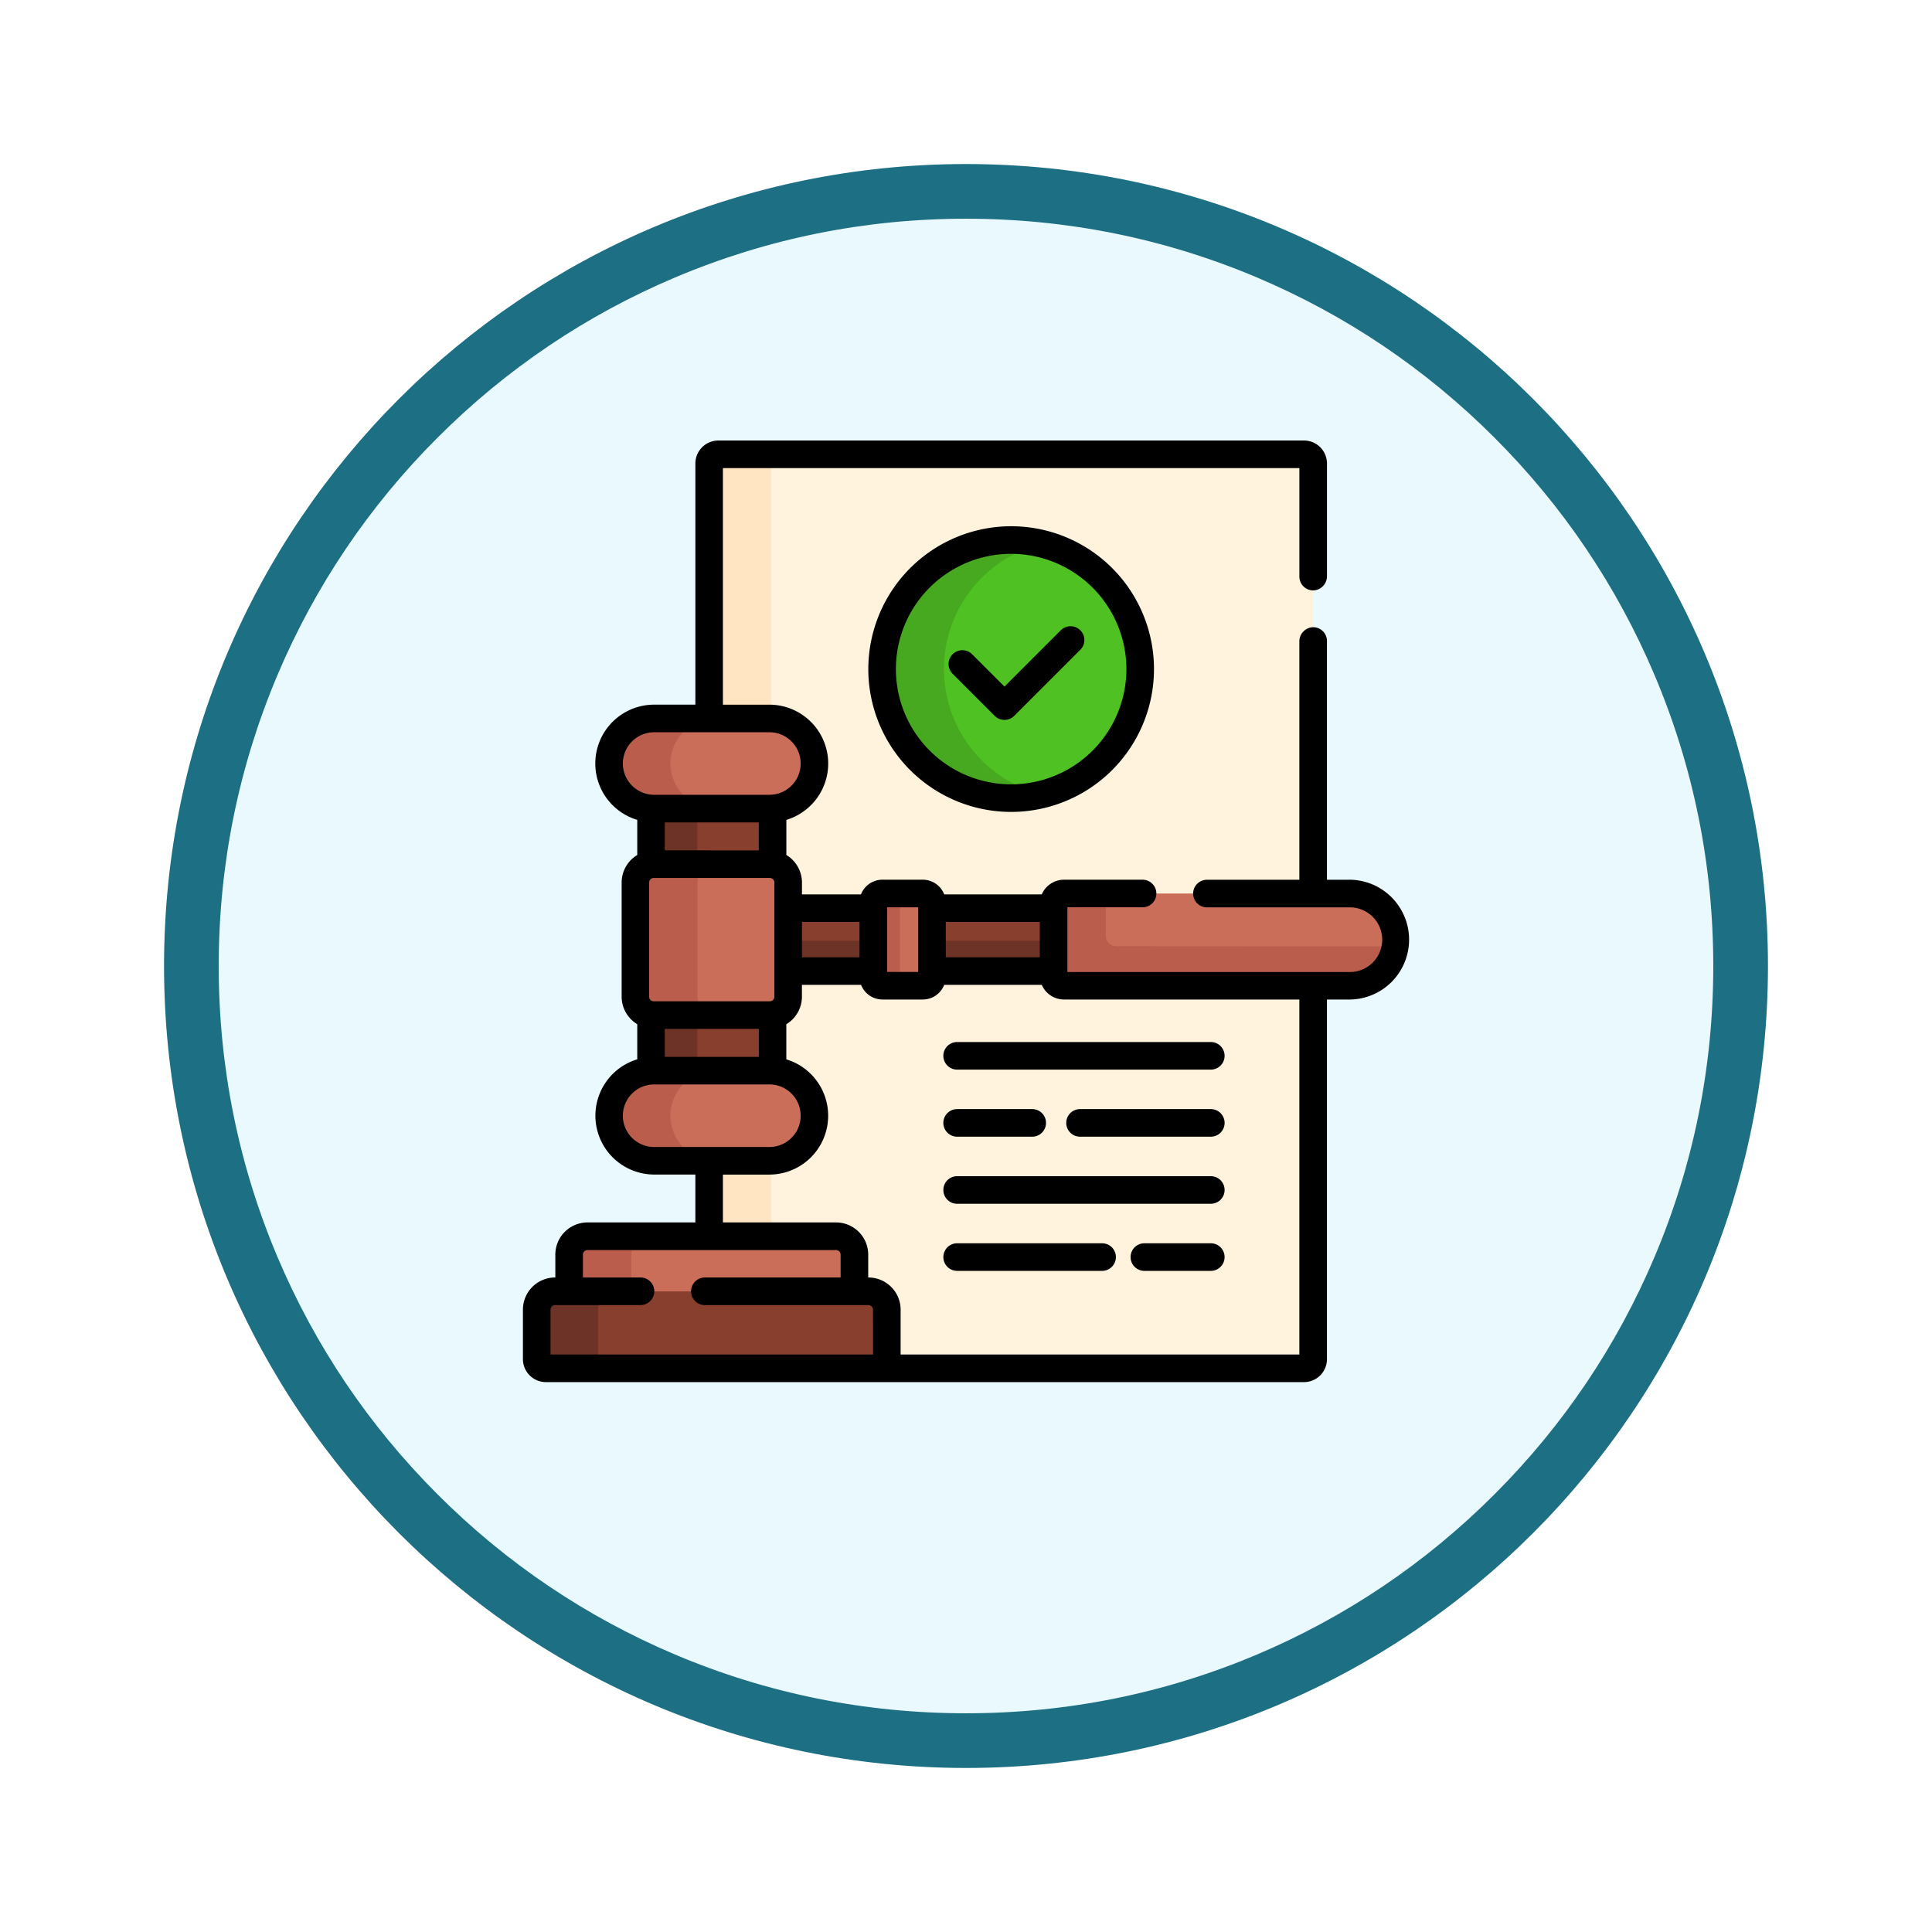 <svg xmlns="http://www.w3.org/2000/svg" xmlns:xlink="http://www.w3.org/1999/xlink" width="106" height="106" viewBox="0 0 106 106">
  <defs>
    <filter id="Trazado_982547" x="0" y="0" width="106" height="106" filterUnits="userSpaceOnUse">
      <feOffset dy="3" input="SourceAlpha"/>
      <feGaussianBlur stdDeviation="3" result="blur"/>
      <feFlood flood-opacity="0.161"/>
      <feComposite operator="in" in2="blur"/>
      <feComposite in="SourceGraphic"/>
    </filter>
  </defs>
  <g id="Grupo_1172969" data-name="Grupo 1172969" transform="translate(-171 -3978)">
    <g id="Grupo_1171932" data-name="Grupo 1171932" transform="translate(0 2921)">
      <g id="Grupo_1167337" data-name="Grupo 1167337" transform="translate(180 1063)">
        <g id="Grupo_1166720" data-name="Grupo 1166720" transform="translate(0)">
          <g id="Grupo_1164305" data-name="Grupo 1164305">
            <g id="Grupo_1163948" data-name="Grupo 1163948">
              <g id="Grupo_1158168" data-name="Grupo 1158168">
                <g id="Grupo_1152576" data-name="Grupo 1152576">
                  <g id="Grupo_1148633" data-name="Grupo 1148633">
                    <g id="Grupo_1148525" data-name="Grupo 1148525">
                      <g transform="matrix(1, 0, 0, 1, -9, -6)" filter="url(#Trazado_982547)">
                        <g id="Trazado_982547-2" data-name="Trazado 982547" transform="translate(9 6)" fill="#e9f9fd">
                          <path d="M 44 86.5 C 38.262 86.5 32.696 85.377 27.458 83.161 C 22.397 81.02 17.852 77.956 13.948 74.052 C 10.044 70.148 6.98 65.603 4.839 60.542 C 2.623 55.304 1.5 49.738 1.5 44 C 1.5 38.262 2.623 32.696 4.839 27.458 C 6.98 22.397 10.044 17.852 13.948 13.948 C 17.852 10.044 22.397 6.98 27.458 4.839 C 32.696 2.623 38.262 1.5 44 1.5 C 49.738 1.5 55.304 2.623 60.542 4.839 C 65.603 6.98 70.148 10.044 74.052 13.948 C 77.956 17.852 81.02 22.397 83.161 27.458 C 85.377 32.696 86.5 38.262 86.5 44 C 86.5 49.738 85.377 55.304 83.161 60.542 C 81.02 65.603 77.956 70.148 74.052 74.052 C 70.148 77.956 65.603 81.02 60.542 83.161 C 55.304 85.377 49.738 86.5 44 86.5 Z" stroke="none"/>
                          <path d="M 44 3 C 38.464 3 33.095 4.084 28.042 6.221 C 23.16 8.286 18.775 11.242 15.009 15.009 C 11.242 18.775 8.286 23.16 6.221 28.042 C 4.084 33.095 3 38.464 3 44 C 3 49.536 4.084 54.905 6.221 59.958 C 8.286 64.84 11.242 69.225 15.009 72.991 C 18.775 76.758 23.16 79.714 28.042 81.779 C 33.095 83.916 38.464 85 44 85 C 49.536 85 54.905 83.916 59.958 81.779 C 64.84 79.714 69.225 76.758 72.991 72.991 C 76.758 69.225 79.714 64.84 81.779 59.958 C 83.916 54.905 85 49.536 85 44 C 85 38.464 83.916 33.095 81.779 28.042 C 79.714 23.16 76.758 18.775 72.991 15.009 C 69.225 11.242 64.84 8.286 59.958 6.221 C 54.905 4.084 49.536 3 44 3 M 44 0 C 68.301 0 88 19.699 88 44 C 88 68.301 68.301 88 44 88 C 19.699 88 0 68.301 0 44 C 0 19.699 19.699 0 44 0 Z" stroke="none" fill="#1d7083"/>
                        </g>
                      </g>
                    </g>
                  </g>
                </g>
              </g>
            </g>
          </g>
        </g>
      </g>
    </g>
    <g id="compliant_4252360" transform="translate(184.613 4002.169)">
      <g id="Grupo_1172108" data-name="Grupo 1172108" transform="translate(25.293 0.757)">
        <path id="Trazado_1026125" data-name="Trazado 1026125" d="M148.952,7.5H116.82a.5.5,0,0,0-.5.5V21.992h3.309a2.473,2.473,0,0,1,.173,4.939V30h0a1.008,1.008,0,0,1,.856,1v6.263a1.008,1.008,0,0,1-.856,1h0v3.068a2.473,2.473,0,0,1-.173,4.939h-3.309V50.4h6.963a1.009,1.009,0,0,1,1.009,1.009v2.01h.769a1.009,1.009,0,0,1,1.009,1.009v3.218h23.391V8A.5.5,0,0,0,148.952,7.5Z" transform="translate(-116.315 -7.5)" fill="#fff3de"/>
      </g>
      <g id="Grupo_1172109" data-name="Grupo 1172109" transform="translate(25.293 0.757)">
        <path id="Trazado_1026126" data-name="Trazado 1026126" d="M119.624,21.992l.09,0V8a.5.5,0,0,1,.5-.5h-3.4a.5.5,0,0,0-.5.5V21.992Z" transform="translate(-116.315 -7.5)" fill="#ffe5c2"/>
        <path id="Trazado_1026127" data-name="Trazado 1026127" d="M119.624,391.629h-3.309v4.141h3.4v-4.143Z" transform="translate(-116.315 -352.868)" fill="#ffe5c2"/>
      </g>
      <g id="Grupo_1172127" data-name="Grupo 1172127" transform="translate(15.835 15.249)">
        <g id="Grupo_1172110" data-name="Grupo 1172110" transform="translate(13.795 10.409)">
          <path id="Trazado_1026128" data-name="Trazado 1026128" d="M159.3,254.29h4.671v3.451H159.3Z" transform="translate(-159.296 -254.29)" fill="#883f2e"/>
          <path id="Trazado_1026129" data-name="Trazado 1026129" d="M237.5,254.29h6.671v3.451H237.5Z" transform="translate(-229.611 -254.29)" fill="#883f2e"/>
        </g>
        <g id="Grupo_1172111" data-name="Grupo 1172111" transform="translate(13.795 12.196)">
          <path id="Trazado_1026130" data-name="Trazado 1026130" d="M159.3,272h4.671v1.664H159.3Z" transform="translate(-159.296 -272)" fill="#6d3326"/>
          <path id="Trazado_1026131" data-name="Trazado 1026131" d="M237.5,272h6.671v1.664H237.5Z" transform="translate(-229.611 -272)" fill="#6d3326"/>
        </g>
        <g id="Grupo_1172112" data-name="Grupo 1172112" transform="translate(28.357 9.604)">
          <path id="Trazado_1026132" data-name="Trazado 1026132" d="M322.364,248.841a2.53,2.53,0,0,1-2.53,2.53H304.191a.575.575,0,0,1-.575-.575v-3.911a.575.575,0,0,1,.575-.575h15.643A2.531,2.531,0,0,1,322.364,248.841Z" transform="translate(-303.616 -246.31)" fill="#ca6e59"/>
        </g>
        <g id="Grupo_1172113" data-name="Grupo 1172113" transform="translate(28.357 9.604)">
          <path id="Trazado_1026133" data-name="Trazado 1026133" d="M307.055,249.2a.575.575,0,0,1-.575-.575v-2.32h-2.289a.575.575,0,0,0-.575.575V250.8a.575.575,0,0,0,.575.575h15.643a2.531,2.531,0,0,0,2.5-2.166Z" transform="translate(-303.616 -246.31)" fill="#bb5d4c"/>
        </g>
        <g id="Grupo_1172114" data-name="Grupo 1172114" transform="translate(18.466 9.604)">
          <path id="Trazado_1026134" data-name="Trazado 1026134" d="M208.805,246.816v4.052a.5.5,0,0,1-.5.5h-2.211a.5.5,0,0,1-.5-.5v-4.052a.5.5,0,0,1,.5-.5H208.3a.5.5,0,0,1,.5.5Z" transform="translate(-205.585 -246.311)" fill="#ca6e59"/>
        </g>
        <g id="Grupo_1172115" data-name="Grupo 1172115" transform="translate(18.466 9.604)">
          <path id="Trazado_1026135" data-name="Trazado 1026135" d="M207.048,250.867v-4.052a.5.5,0,0,1,.5-.5h-1.463a.5.5,0,0,0-.5.5v4.052a.5.5,0,0,0,.5.5h1.463A.5.5,0,0,1,207.048,250.867Z" transform="translate(-205.585 -246.311)" fill="#bb5d4c"/>
        </g>
        <g id="Grupo_1172116" data-name="Grupo 1172116" transform="translate(6.269 4.939)">
          <path id="Trazado_1026136" data-name="Trazado 1026136" d="M91.221,312.31H84.857a1.011,1.011,0,0,1-.154-.013v3.068c.057,0,.114-.007.173-.007H91.2c.058,0,.115,0,.173.007V312.3A1,1,0,0,1,91.221,312.31Z" transform="translate(-84.703 -300.974)" fill="#883f2e"/>
          <path id="Trazado_1026137" data-name="Trazado 1026137" d="M84.857,312.31a1.011,1.011,0,0,1-.154-.013v3.068c.057,0,.114-.007.173-.007h2.368V312.31H84.857Z" transform="translate(-84.703 -300.974)" fill="#6d3326"/>
          <path id="Trazado_1026138" data-name="Trazado 1026138" d="M84.857,203.134h6.364a1.015,1.015,0,0,1,.154.013v-3.068c-.057,0-.115.007-.173.007H84.876c-.058,0-.115,0-.173-.007v3.068A1.015,1.015,0,0,1,84.857,203.134Z" transform="translate(-84.703 -200.079)" fill="#883f2e"/>
          <path id="Trazado_1026139" data-name="Trazado 1026139" d="M84.857,203.133h2.387v-3.048H84.876c-.058,0-.115,0-.173-.007v3.068A1.027,1.027,0,0,1,84.857,203.133Z" transform="translate(-84.703 -200.078)" fill="#6d3326"/>
        </g>
        <g id="Grupo_1172117" data-name="Grupo 1172117" transform="translate(5.413 7.994)">
          <path id="Trazado_1026140" data-name="Trazado 1026140" d="M84.607,231.361v6.263a1.009,1.009,0,0,1-1.009,1.009H77.234a1.009,1.009,0,0,1-1.009-1.009v-6.263a1.009,1.009,0,0,1,1.009-1.009H83.6A1.009,1.009,0,0,1,84.607,231.361Z" transform="translate(-76.225 -230.352)" fill="#ca6e59"/>
        </g>
        <g id="Grupo_1172118" data-name="Grupo 1172118" transform="translate(5.413 7.994)">
          <path id="Trazado_1026141" data-name="Trazado 1026141" d="M79.633,237.624v-6.263a1.009,1.009,0,0,1,1.009-1.009H77.234a1.009,1.009,0,0,0-1.009,1.009v6.263a1.009,1.009,0,0,0,1.009,1.009h3.408A1.009,1.009,0,0,1,79.633,237.624Z" transform="translate(-76.225 -230.352)" fill="#bb5d4c"/>
        </g>
        <g id="Grupo_1172121" data-name="Grupo 1172121" transform="translate(0 28.41)">
          <path id="Trazado_1026142" data-name="Trazado 1026142" d="M55.843,435.805a1.031,1.031,0,0,0,.005-.1v-2.008a1.009,1.009,0,0,0-1.009-1.009H41.2a1.009,1.009,0,0,0-1.009,1.009V435.7a1.032,1.032,0,0,0,.005.1Z" transform="translate(-38.417 -432.685)" fill="#ca6e59"/>
          <path id="Trazado_1026143" data-name="Trazado 1026143" d="M43.611,435.805a1.033,1.033,0,0,1-.005-.1v-2.008a1.009,1.009,0,0,1,1.009-1.009H41.2a1.009,1.009,0,0,0-1.009,1.009V435.7a1.032,1.032,0,0,0,.005.1Z" transform="translate(-38.417 -432.685)" fill="#bb5d4c"/>
          <g id="Grupo_1172119" data-name="Grupo 1172119" transform="translate(0 3.019)">
            <path id="Trazado_1026144" data-name="Trazado 1026144" d="M41.786,466.835h-18.7a.5.5,0,0,1-.5-.5v-2.713a1.009,1.009,0,0,1,1.009-1.009h17.19a1.009,1.009,0,0,1,1.009,1.009Z" transform="translate(-22.578 -462.608)" fill="#883f2e"/>
          </g>
          <g id="Grupo_1172120" data-name="Grupo 1172120" transform="translate(0 3.019)">
            <path id="Trazado_1026145" data-name="Trazado 1026145" d="M25.95,466.33v-2.713a1.009,1.009,0,0,1,1.009-1.009H23.587a1.009,1.009,0,0,0-1.009,1.009v2.713a.5.5,0,0,0,.5.5h3.372A.5.5,0,0,1,25.95,466.33Z" transform="translate(-22.578 -462.608)" fill="#6d3326"/>
          </g>
        </g>
        <g id="Grupo_1172126" data-name="Grupo 1172126" transform="translate(3.968)">
          <g id="Grupo_1172122" data-name="Grupo 1172122" transform="translate(0 19.323)">
            <path id="Trazado_1026146" data-name="Trazado 1026146" d="M73.177,345.106a2.473,2.473,0,0,1-2.473,2.473H64.378a2.473,2.473,0,1,1,0-4.946H70.7A2.473,2.473,0,0,1,73.177,345.106Z" transform="translate(-61.905 -342.633)" fill="#ca6e59"/>
          </g>
          <g id="Grupo_1172123" data-name="Grupo 1172123" transform="translate(0 19.323)">
            <path id="Trazado_1026147" data-name="Trazado 1026147" d="M65.274,345.106a2.473,2.473,0,0,1,2.473-2.473H64.378a2.473,2.473,0,1,0,0,4.946h3.368A2.473,2.473,0,0,1,65.274,345.106Z" transform="translate(-61.905 -342.633)" fill="#bb5d4c"/>
          </g>
          <g id="Grupo_1172124" data-name="Grupo 1172124" transform="translate(0)">
            <path id="Trazado_1026148" data-name="Trazado 1026148" d="M73.177,153.6a2.473,2.473,0,0,1-2.473,2.473H64.378a2.473,2.473,0,1,1,0-4.946H70.7A2.473,2.473,0,0,1,73.177,153.6Z" transform="translate(-61.905 -151.128)" fill="#ca6e59"/>
          </g>
          <g id="Grupo_1172125" data-name="Grupo 1172125">
            <path id="Trazado_1026149" data-name="Trazado 1026149" d="M65.274,153.6a2.473,2.473,0,0,1,2.473-2.473H64.378a2.473,2.473,0,1,0,0,4.946h3.368A2.473,2.473,0,0,1,65.274,153.6Z" transform="translate(-61.905 -151.128)" fill="#bb5d4c"/>
          </g>
        </g>
      </g>
      <g id="Grupo_1172130" data-name="Grupo 1172130" transform="translate(34.783 5.46)">
        <g id="Grupo_1172128" data-name="Grupo 1172128" transform="translate(0)">
          <circle id="Elipse_11791" data-name="Elipse 11791" cx="7.08" cy="7.08" r="7.08" fill="#4fc123"/>
        </g>
        <g id="Grupo_1172129" data-name="Grupo 1172129" transform="translate(0)">
          <path id="Trazado_1026150" data-name="Trazado 1026150" d="M213.765,61.187a7.082,7.082,0,0,1,5.384-6.874,7.08,7.08,0,1,0,0,13.748A7.082,7.082,0,0,1,213.765,61.187Z" transform="translate(-210.372 -54.107)" fill="#47a920"/>
        </g>
      </g>
      <g id="Grupo_1172131" data-name="Grupo 1172131" transform="translate(15.078 0)">
        <path id="Trazado_1026151" data-name="Trazado 1026151" d="M60.41,24.1H59.191V11a.757.757,0,0,0-.78-.756.778.778,0,0,0-.734.788V24.1H52.606a.757.757,0,1,0,0,1.514h7.8a1.774,1.774,0,1,1,0,3.547H44.949V25.61h4.125a.757.757,0,1,0,0-1.514H44.767a1.333,1.333,0,0,0-1.223.805H38.191a1.262,1.262,0,0,0-1.175-.805H34.8a1.262,1.262,0,0,0-1.175.805H30.387v-.65a1.765,1.765,0,0,0-.856-1.51V20.815a3.23,3.23,0,0,0-.929-6.322H26.05V1.514H57.678V7.467a.757.757,0,0,0,.78.756.778.778,0,0,0,.734-.788V1.261A1.261,1.261,0,0,0,57.93,0H25.8a1.261,1.261,0,0,0-1.261,1.261V14.492h-2.26a3.229,3.229,0,0,0-.929,6.322v1.927a1.765,1.765,0,0,0-.856,1.51v6.263a1.765,1.765,0,0,0,.856,1.51v1.927a3.23,3.23,0,0,0,.929,6.322h2.26V42.9H18.621a1.768,1.768,0,0,0-1.766,1.766v1.254h-.012a1.768,1.768,0,0,0-1.766,1.766V50.4a1.263,1.263,0,0,0,1.261,1.261H57.93A1.261,1.261,0,0,0,59.191,50.4V30.671H60.41a3.287,3.287,0,0,0,0-6.574ZM38.278,26.415h5.158v1.937H38.278Zm-3.22-.805h1.707v3.547H35.057Zm-4.671.805h3.157v1.937H30.387ZM20.56,17.722a1.718,1.718,0,0,1,1.716-1.716H28.6a1.716,1.716,0,0,1,0,3.432H22.276A1.718,1.718,0,0,1,20.56,17.722Zm1.7,13.045A.253.253,0,0,1,22,30.515V24.252A.253.253,0,0,1,22.257,24h6.364a.253.253,0,0,1,.252.252v6.263a.253.253,0,0,1-.252.252Zm5.761,1.514v1.535H22.86V32.281ZM22.86,22.486V20.952h5.157v1.535Zm-.584,16.275a1.716,1.716,0,0,1,0-3.432H28.6a1.716,1.716,0,0,1,0,3.432Zm12.01,11.387H16.592V47.687a.253.253,0,0,1,.252-.252h4.684a.757.757,0,1,0,0-1.514H18.369V44.668a.253.253,0,0,1,.252-.252H32.256a.253.253,0,0,1,.252.252v1.254H25.059a.757.757,0,1,0,0,1.514h8.974a.253.253,0,0,1,.252.252Zm23.392,0H35.8V47.687a1.768,1.768,0,0,0-1.766-1.766h-.012V44.668A1.768,1.768,0,0,0,32.256,42.9H26.05V40.275H28.6a3.23,3.23,0,0,0,.929-6.322V32.025a1.765,1.765,0,0,0,.856-1.51v-.65H33.63a1.262,1.262,0,0,0,1.175.805h2.211a1.262,1.262,0,0,0,1.175-.805h5.353a1.333,1.333,0,0,0,1.223.805h12.91V50.148Z" transform="translate(-15.078 0)"/>
        <path id="Trazado_1026152" data-name="Trazado 1026152" d="M202.872,54.444a7.837,7.837,0,1,0,7.837-7.837A7.846,7.846,0,0,0,202.872,54.444Zm14.16,0a6.323,6.323,0,1,1-6.323-6.323A6.331,6.331,0,0,1,217.032,54.444Z" transform="translate(-183.923 -41.904)"/>
        <path id="Trazado_1026153" data-name="Trazado 1026153" d="M247.635,102.661a.757.757,0,0,0-1.07,1.07l2.328,2.328a.757.757,0,0,0,1.07,0l3.608-3.608a.757.757,0,1,0-1.07-1.07l-3.073,3.073Z" transform="translate(-223.008 -90.952)"/>
        <path id="Trazado_1026154" data-name="Trazado 1026154" d="M243.681,327.826a.757.757,0,0,0,.757.757h13.917a.757.757,0,0,0,0-1.514H244.438A.757.757,0,0,0,243.681,327.826Z" transform="translate(-220.615 -294.067)"/>
        <path id="Trazado_1026155" data-name="Trazado 1026155" d="M318.432,363.546h-7.175a.757.757,0,0,0,0,1.514h7.175a.757.757,0,0,0,0-1.514Z" transform="translate(-280.691 -326.864)"/>
        <path id="Trazado_1026156" data-name="Trazado 1026156" d="M244.438,365.06h4.119a.757.757,0,1,0,0-1.514h-4.119a.757.757,0,1,0,0,1.514Z" transform="translate(-220.615 -326.864)"/>
        <path id="Trazado_1026157" data-name="Trazado 1026157" d="M258.354,400.023H244.437a.757.757,0,0,0,0,1.514h13.917a.757.757,0,0,0,0-1.514Z" transform="translate(-220.614 -359.66)"/>
        <path id="Trazado_1026158" data-name="Trazado 1026158" d="M349.9,436.5h-3.644a.757.757,0,0,0,0,1.514H349.9a.757.757,0,0,0,0-1.514Z" transform="translate(-312.16 -392.456)"/>
        <path id="Trazado_1026159" data-name="Trazado 1026159" d="M252.391,436.5h-7.953a.757.757,0,0,0,0,1.514h7.953a.757.757,0,0,0,0-1.514Z" transform="translate(-220.615 -392.456)"/>
      </g>
    </g>
  </g>
</svg>
